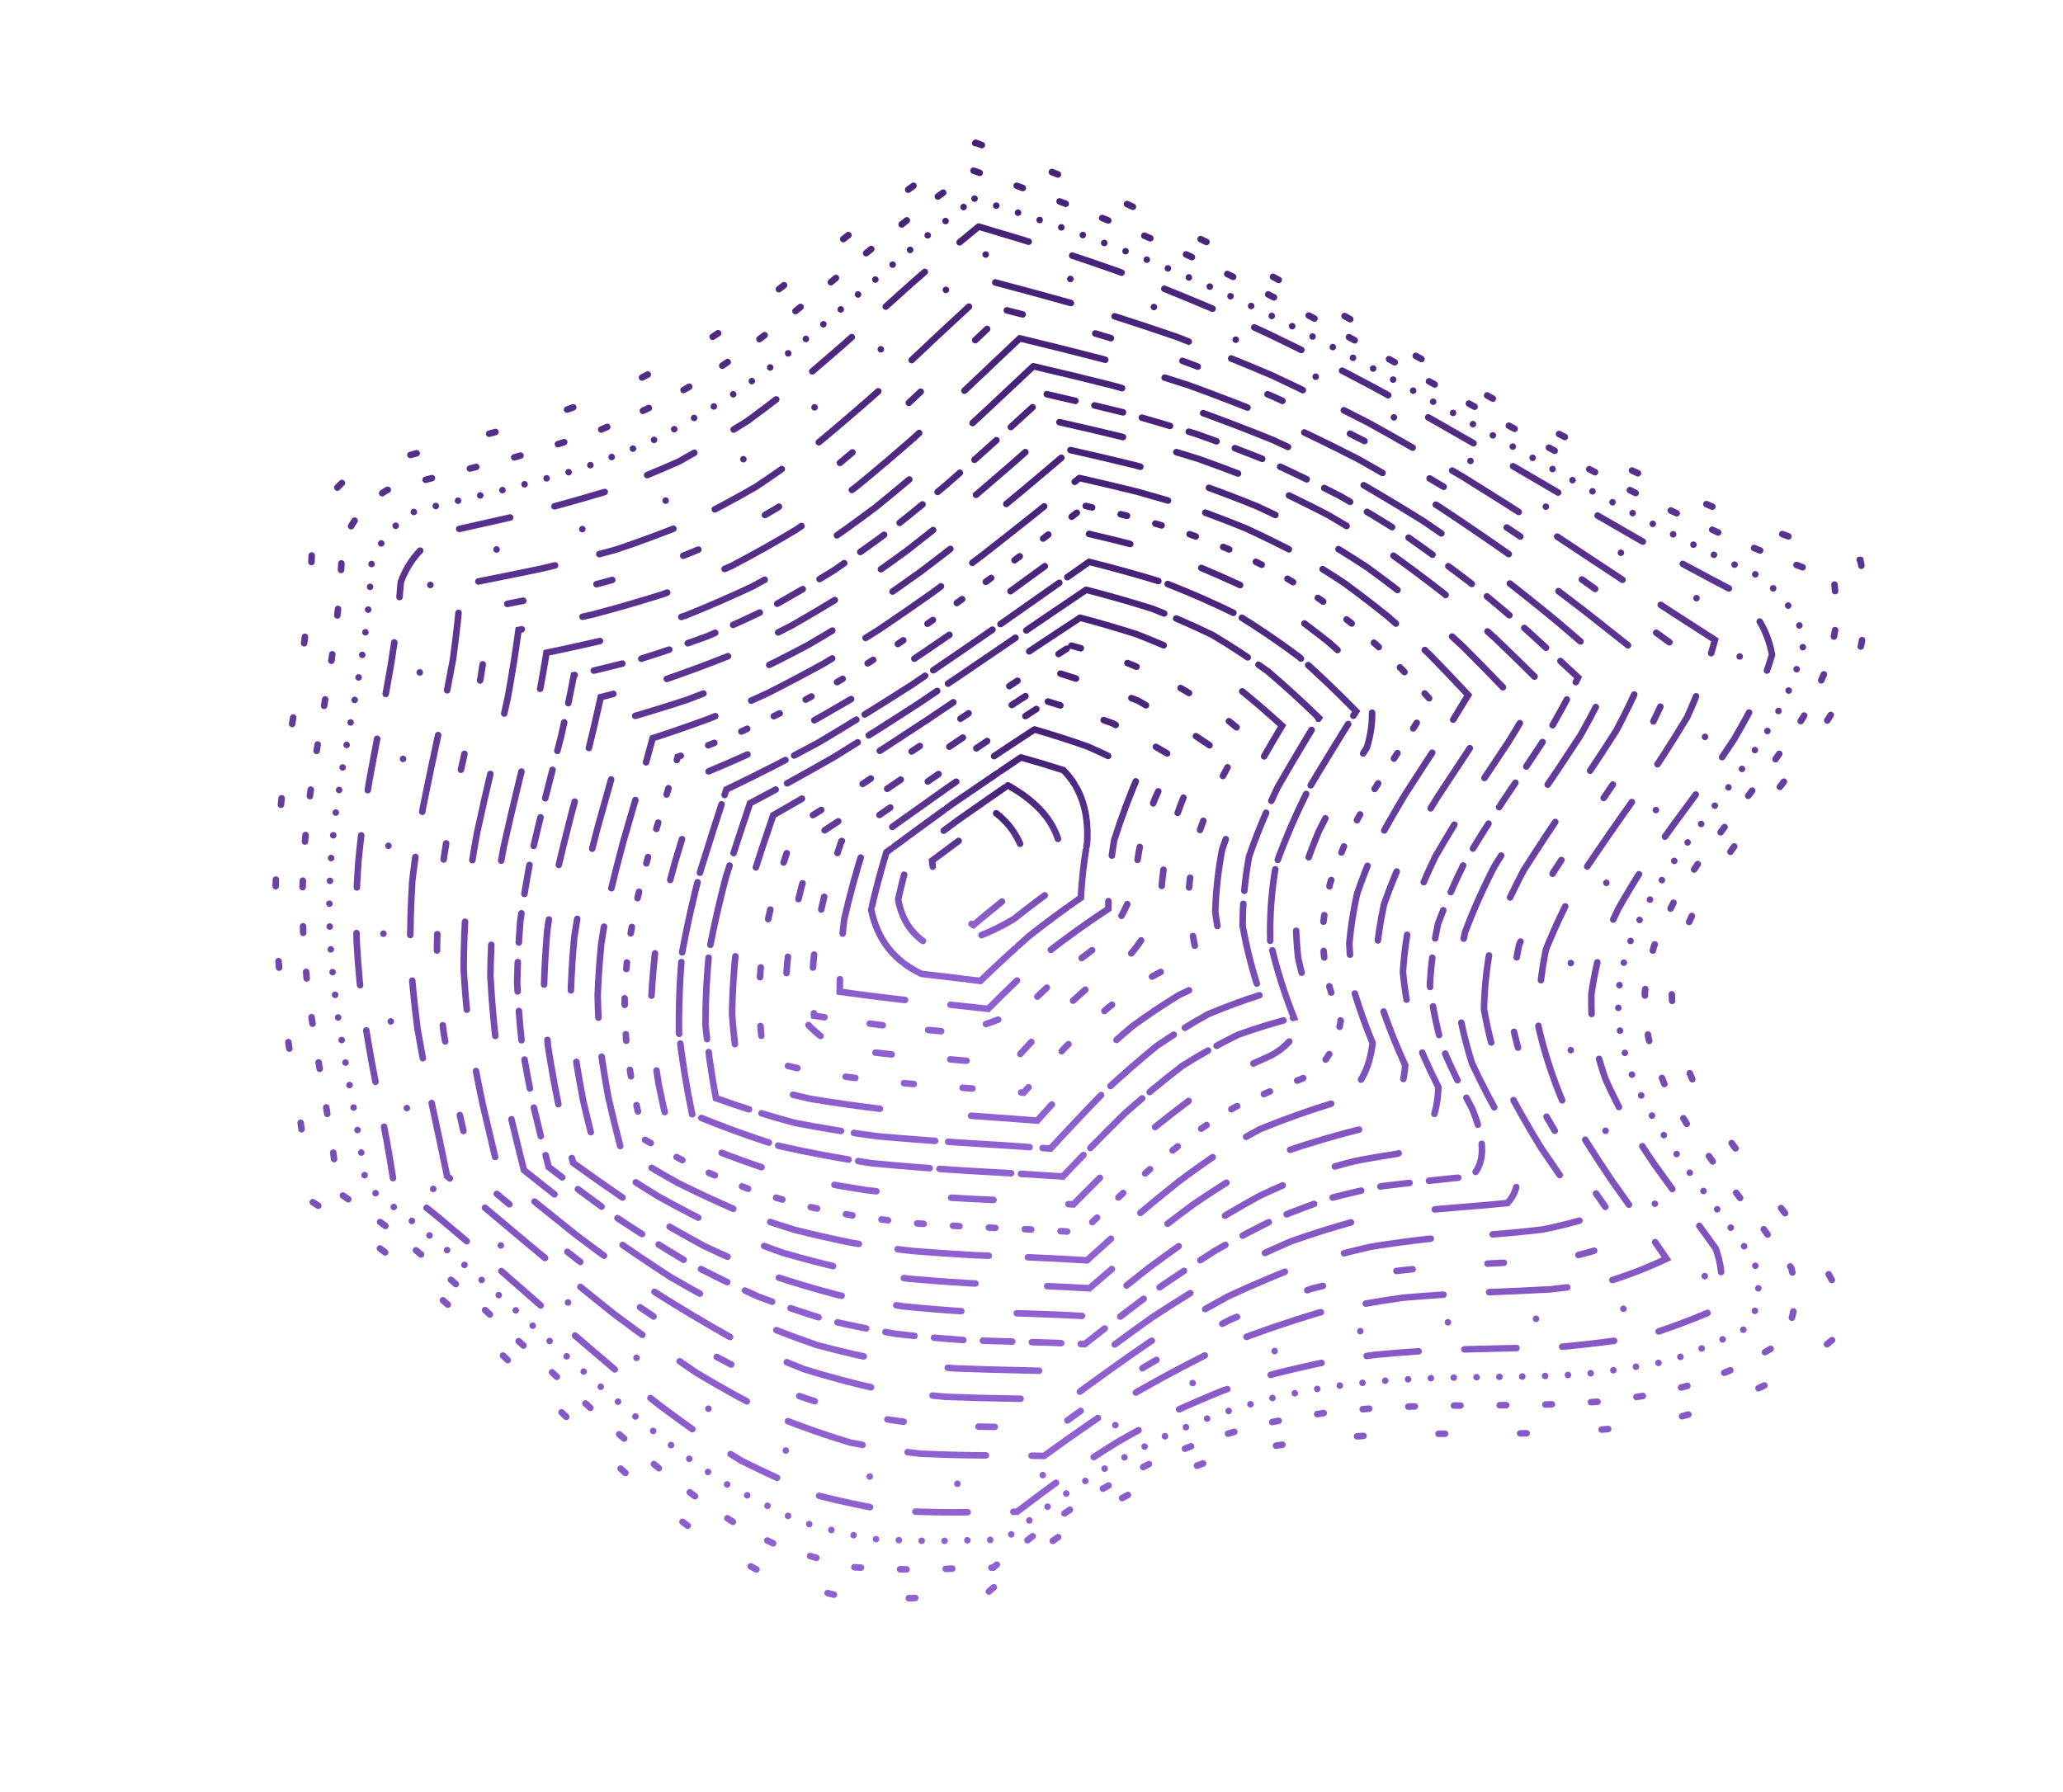 <?xml version="1.0" encoding="utf-8"?>
<svg width="632px" height="549px" viewBox="0 0 632 549" version="1.1" xmlns:xlink="http://www.w3.org/1999/xlink" xmlns="http://www.w3.org/2000/svg">
  <defs>
    <linearGradient gradientUnits="objectBoundingBox" x1="0.5" y1="0" x2="0.5" y2="1" id="gradient_1">
      <stop offset="0%" stop-color="#452277" />
      <stop offset="100%" stop-color="#9061D1" />
    </linearGradient>
    <path d="M632 0L632 0L632 549L0 549L0 0L632 0Z" id="path_1" />
    <clipPath id="clip_1">
      <use xlink:href="#path_1" />
    </clipPath>
  </defs>
  <g id="ccchaos (1)" clip-path="url(#clip_1)">
    <path d="M632 0L632 0L632 549L0 549L0 0L632 0Z" id="ccchaos-(1)" fill="none" stroke="none" />
    <g id="Group" transform="translate(84.435 43.742)">
      <path d="M214.477 0C218.675 1.569 222.922 3.17 227.22 4.804C231.628 6.515 236.091 8.276 240.61 10.088C245.255 12.009 249.964 13.995 254.735 16.044C259.633 18.231 264.6 20.491 269.635 22.825C274.807 25.304 280.044 27.862 285.348 30.497C290.783 33.283 296.284 36.14 301.851 39.068C307.539 42.129 313.288 45.249 319.097 48.429C325.017 51.714 330.986 55.039 337.006 58.407C343.121 61.838 349.272 65.29 355.46 68.762C361.723 72.244 368.011 75.719 374.326 79.186C380.677 82.613 387.039 86.008 393.412 89.37C399.795 92.641 406.173 95.855 412.546 99.012C418.892 102.032 425.217 104.973 431.522 107.837C437.763 110.527 443.967 113.128 450.134 115.64C456.201 117.964 462.216 120.19 468.178 122.317C474.013 124.257 479.778 126.101 485.471 127.848C486.477 132.716 487.125 137.582 487.414 142.445C486.977 147.308 486.187 152.171 485.044 157.035C483.227 161.902 481.11 166.768 478.693 171.631C475.759 176.494 472.623 181.358 469.284 186.221C465.66 191.089 461.958 195.954 458.176 200.817C454.379 205.681 450.645 210.544 446.974 215.407C443.556 220.275 440.328 225.14 437.289 230.004C434.74 234.867 432.483 239.732 430.518 244.6C429.207 249.463 428.248 254.327 427.643 259.19C427.764 264.053 428.243 268.918 429.081 273.786C430.608 278.65 432.454 283.513 434.618 288.376C437.336 293.239 440.283 298.105 443.459 302.973C446.977 307.836 450.6 312.699 454.329 317.562C458.132 322.43 461.905 327.296 465.65 332.159C469.199 337.022 472.583 341.885 475.801 346.748C478.577 351.616 481.078 356.482 483.306 361.345C479.256 364.923 475.114 368.361 470.879 371.659C466.461 374.656 461.95 377.49 457.347 380.162C452.57 382.5 447.706 384.668 442.755 386.668C437.636 388.333 432.441 389.84 427.169 391.19C421.744 392.233 416.251 393.139 410.689 393.907C405.007 394.434 399.269 394.861 393.475 395.191C387.577 395.36 381.638 395.477 375.661 395.541C369.615 395.545 363.542 395.552 357.443 395.561C351.308 395.616 345.159 395.726 338.997 395.891C332.83 396.216 326.668 396.646 320.511 397.181C314.37 397.963 308.247 398.892 302.143 399.967C296.092 401.367 290.067 402.943 284.068 404.695C278.148 406.814 272.268 409.122 266.427 411.62C260.676 414.493 254.975 417.553 249.324 420.802C243.773 424.402 238.277 428.167 232.837 432.097C227.512 436.325 222.245 440.68 217.037 445.163C209.463 445.356 201.945 445.621 194.482 445.96C187.093 445.964 179.685 445.706 172.259 445.184C164.691 443.35 157.049 441.023 149.334 438.205C145.373 436.178 141.378 433.966 137.349 431.569C133.247 428.81 129.107 425.88 124.931 422.778C120.67 419.347 116.372 415.765 112.038 412.031C107.619 408.033 103.161 403.924 98.663 399.706C94.081 395.31 89.465 390.847 84.814 386.318C80.09 381.711 75.332 377.09 70.539 372.455C65.683 367.844 60.798 363.273 55.885 358.744C50.923 354.338 45.938 350.017 40.93 345.781C35.89 341.759 30.836 337.861 25.77 334.087C20.677 330.592 15.579 327.245 10.475 324.047C10.059 319.491 9.588 314.934 9.061 310.377C8.456 305.82 7.821 301.264 7.157 296.707C6.452 292.155 5.741 287.6 5.024 283.044C4.324 278.487 3.642 273.93 2.978 269.374C2.383 264.817 1.828 260.26 1.311 255.704C0.906 251.147 0.558 246.593 0.269 242.04C0.111 237.484 0.021 232.927 0 228.37C0.116 223.814 0.298 219.257 0.545 214.7C0.914 210.143 1.338 205.589 1.817 201.037C2.391 196.48 2.999 191.924 3.642 187.367C4.332 182.81 5.035 178.253 5.751 173.697C6.462 169.145 7.157 164.59 7.837 160.033C8.469 155.477 9.059 150.92 9.606 146.363C10.065 141.807 10.465 137.25 10.807 132.693C11.023 128.141 11.171 123.587 11.25 119.03C13.498 111.33 18.141 105.12 25.177 100.398C29.854 98.957 34.502 97.573 39.121 96.247C43.671 95.002 48.187 93.787 52.669 92.603C61.407 90.278 70.044 87.913 78.581 85.507C86.813 82.716 94.971 79.745 103.056 76.592C110.94 72.704 118.79 68.572 126.605 64.199C130.497 61.724 134.39 59.173 138.282 56.547C142.195 53.775 146.118 50.936 150.053 48.031C154.024 45.011 158.018 41.944 162.037 38.828C166.113 35.63 170.224 32.407 174.369 29.159C178.582 25.874 182.843 22.584 187.151 19.291C191.543 16.006 195.988 12.737 200.486 9.484C207.454 4.721 212.118 1.56 214.477 0" id="Shape" fill="none" stroke="url(#gradient_1)" stroke-width="2" stroke-linecap="round" stroke-dasharray="2 23" />
      <path d="M213.806 8.558C218.087 10.04 222.424 11.554 226.817 13.101C231.315 14.716 235.87 16.378 240.484 18.09C245.208 19.901 249.996 21.775 254.846 23.71C259.813 25.773 264.84 27.907 269.927 30.113C275.131 32.46 280.395 34.877 285.719 37.366C291.149 40.002 296.634 42.705 302.175 45.478C307.81 48.383 313.496 51.347 319.231 54.372C325.046 57.505 330.897 60.683 336.785 63.904C342.736 67.198 348.714 70.517 354.718 73.861C360.759 77.237 366.815 80.614 372.888 83.99C378.966 87.348 385.046 90.686 391.129 94.002C397.191 97.251 403.237 100.453 409.267 103.61C415.256 106.657 421.212 109.638 427.137 112.552C432.988 115.32 438.795 118.008 444.557 120.615C450.213 123.049 455.812 125.394 461.352 127.649C466.766 129.717 472.109 131.698 477.381 133.592C477.934 138.282 478.155 142.973 478.045 147.667C477.281 152.361 476.199 157.055 474.798 161.749C472.823 166.443 470.587 171.137 468.091 175.831C465.163 180.525 462.066 185.219 458.8 189.913C455.314 194.607 451.772 199.301 448.175 203.995C444.599 208.689 441.089 213.38 437.644 218.07C434.447 222.764 431.43 227.458 428.591 232.152C426.21 236.845 424.096 241.539 422.247 246.233C420.999 250.927 420.067 255.621 419.451 260.315C419.498 265.009 419.872 269.703 420.572 274.397C421.91 279.091 423.543 283.785 425.47 288.479C427.919 293.173 430.59 297.867 433.481 302.561C436.72 307.255 440.075 311.949 443.546 316.643C447.132 321.337 450.719 326.028 454.305 330.718C457.771 335.412 461.115 340.105 464.338 344.799C466.571 353.391 465.431 361.045 460.918 367.761C456.878 370.287 452.757 372.659 448.554 374.878C444.188 376.79 439.74 378.549 435.211 380.155C430.529 381.468 425.768 382.644 420.928 383.682C415.951 384.469 410.903 385.144 405.784 385.707C400.538 386.082 395.234 386.379 389.873 386.599C384.401 386.713 378.881 386.793 373.314 386.839C367.663 386.871 361.978 386.919 356.258 386.983C350.481 387.12 344.682 387.322 338.863 387.587C333.006 388.022 327.142 388.562 321.269 389.207C315.397 390.099 309.525 391.13 303.652 392.302C297.806 393.779 291.973 395.42 286.154 397.222C280.382 399.363 274.636 401.678 268.916 404.167C263.26 406.999 257.637 410 252.049 413.171C246.546 416.661 241.084 420.301 235.665 424.089C230.335 428.142 225.055 432.312 219.825 436.599C212.784 436.723 205.758 436.917 198.748 437.182C191.696 437.178 184.597 436.949 177.45 436.496C170.082 434.899 162.624 432.868 155.077 430.402C151.185 428.609 147.259 426.651 143.298 424.528C139.259 422.071 135.18 419.452 131.061 416.67C126.863 413.578 122.629 410.339 118.358 406.953C114.008 403.307 109.62 399.546 105.196 395.671C100.693 391.595 96.159 387.445 91.593 383.223C86.963 378.881 82.302 374.509 77.61 370.108C72.859 365.684 68.088 361.272 63.295 356.871C58.455 352.543 53.599 348.272 48.727 344.058C43.829 339.996 38.918 336.029 33.994 332.159C29.059 328.508 24.119 324.981 19.173 321.577C18.668 317.185 18.117 312.79 17.522 308.394C16.859 303.997 16.169 299.603 15.452 295.211C14.71 290.814 13.965 286.42 13.217 282.028C12.5 277.632 11.808 273.235 11.139 268.838C10.539 264.446 9.986 260.052 9.48 255.656C9.08 251.264 8.74 246.869 8.461 242.473C8.319 238.076 8.242 233.682 8.232 229.29C8.358 224.893 8.55 220.499 8.809 216.107C9.193 211.71 9.633 207.316 10.128 202.924C10.712 198.528 11.336 194.131 12 189.734C12.711 185.342 13.438 180.948 14.181 176.552C14.923 172.16 15.655 167.765 16.377 163.369C17.056 158.977 17.699 154.582 18.304 150.186C18.82 145.789 19.284 141.395 19.695 137.003C19.984 132.606 20.208 128.212 20.366 123.82C22.652 116.496 27.229 110.697 34.096 106.424C38.642 105.184 43.16 103.983 47.653 102.821C56.411 100.634 65.075 98.447 73.644 96.26C81.886 93.84 90.036 91.283 98.094 88.588C105.873 85.267 113.581 81.725 121.218 77.965C124.967 75.81 128.704 73.58 132.428 71.274C136.135 68.813 139.835 66.283 143.527 63.684C147.219 60.948 150.914 58.151 154.611 55.291C158.329 52.331 162.061 49.328 165.805 46.281C169.581 43.165 173.381 40.024 177.205 36.858C181.081 33.67 184.992 30.474 188.936 27.272C192.95 24.087 197.005 20.919 201.102 17.767C207.428 13.146 211.662 10.076 213.806 8.558" id="Shape" fill="none" stroke="url(#gradient_1)" stroke-width="2" stroke-linecap="round" stroke-dasharray="2 12" />
      <path d="M214.114 17.115C218.474 18.515 222.888 19.942 227.354 21.397C231.926 22.921 236.55 24.488 241.226 26.098C246.009 27.809 250.843 29.575 255.731 31.396C260.724 33.34 265.767 35.349 270.859 37.421C276.052 39.626 281.293 41.902 286.58 44.249C291.958 46.734 297.374 49.284 302.831 51.901C308.366 54.646 313.935 57.451 319.539 60.315C325.196 63.288 330.876 66.31 336.579 69.38C342.325 72.528 348.082 75.707 353.849 78.919C359.637 82.167 365.422 85.427 371.205 88.698C376.983 91.974 382.75 95.236 388.506 98.484C394.221 101.686 399.914 104.857 405.586 107.995C411.195 111.047 416.767 114.046 422.302 116.992C427.753 119.81 433.157 122.562 438.513 125.247C443.759 127.777 448.944 130.227 454.068 132.597C461.573 138.074 466.342 144.705 468.375 152.492C467.327 157.007 466.003 161.525 464.401 166.045C462.295 170.561 459.972 175.076 457.434 179.592C454.532 184.107 451.498 188.623 448.333 193.138C444.994 197.658 441.623 202.176 438.221 206.692C434.855 211.207 431.561 215.723 428.338 220.238C425.362 224.754 422.555 229.272 419.917 233.792C417.694 238.307 415.714 242.823 413.976 247.338C412.786 251.854 411.882 256.369 411.266 260.885C411.245 265.405 411.524 269.923 412.104 274.438C413.262 278.954 414.692 283.469 416.393 287.985C418.589 292.5 420.994 297.018 423.606 301.538C426.566 306.054 429.649 310.569 432.857 315.085C436.217 319.6 439.598 324.116 443 328.631C446.345 333.147 449.607 337.665 452.789 342.185C455.29 350.273 454.561 357.282 450.6 363.212C443.006 366.954 435.19 370.287 427.153 373.21C418.395 374.898 409.428 376.282 400.254 377.362C395.44 377.623 390.568 377.829 385.639 377.98C380.593 378.067 375.498 378.14 370.352 378.199C365.112 378.277 359.832 378.382 354.513 378.515C349.119 378.744 343.697 379.043 338.246 379.414C332.737 379.958 327.213 380.606 321.672 381.356C316.105 382.349 310.528 383.472 304.94 384.725C299.352 386.267 293.764 387.96 288.176 389.804C282.615 391.959 277.064 394.271 271.523 396.742C266.019 399.523 260.539 402.458 255.083 405.546C249.679 408.918 244.305 412.427 238.959 416.073C233.687 419.958 228.452 423.947 223.254 428.042C216.623 428.096 209.977 428.222 203.314 428.419C196.505 428.401 189.626 428.195 182.68 427.801C175.454 426.415 168.128 424.647 160.702 422.497C152.912 418.905 145.012 414.859 137.002 410.357C132.862 407.594 128.686 404.689 124.472 401.642C120.191 398.343 115.875 394.925 111.524 391.389C107.106 387.651 102.655 383.829 98.173 379.922C93.639 375.877 89.078 371.785 84.49 367.645C79.856 363.445 75.203 359.236 70.531 355.018C65.823 350.822 61.101 346.659 56.367 342.528C51.611 338.493 46.847 334.524 42.075 330.622C37.298 326.884 32.519 323.244 27.737 319.703C27.152 315.467 26.531 311.23 25.872 306.994C25.151 302.757 24.411 298.521 23.653 294.285C22.884 290.048 22.117 285.812 21.354 281.575C20.627 277.339 19.929 273.102 19.26 268.866C18.67 264.625 18.125 260.386 17.625 256.15C17.24 251.913 16.916 247.677 16.653 243.44C16.521 239.204 16.458 234.967 16.464 230.731C16.606 226.495 16.811 222.256 17.08 218.015C17.475 213.778 17.922 209.542 18.423 205.305C19.023 201.069 19.66 196.833 20.335 192.596C21.061 188.36 21.807 184.123 22.57 179.887C23.339 175.646 24.103 171.407 24.861 167.171C25.578 162.934 26.265 158.698 26.923 154.461C27.497 150.225 28.024 145.988 28.503 141.752C28.861 137.515 29.162 133.277 29.404 129.036C31.747 122.063 36.269 116.635 42.968 112.751C51.716 110.656 60.382 108.594 68.967 106.568C77.251 104.431 85.441 102.194 93.536 99.856C101.315 97.02 109.009 93.989 116.62 90.763C123.962 86.82 131.243 82.656 138.463 78.274C142.008 75.831 145.542 73.323 149.065 70.752C152.573 68.058 156.075 65.308 159.572 62.504C163.069 59.608 166.572 56.673 170.079 53.699C173.597 50.666 177.131 47.612 180.681 44.538C184.257 41.44 187.857 38.341 191.48 35.239C195.156 32.155 198.861 29.088 202.595 26.036C208.331 21.562 212.17 18.588 214.114 17.115" id="Shape" fill="none" stroke="url(#gradient_1)" stroke-width="2" stroke-linecap="round" stroke-dasharray="0 7" />
      <path d="M215.378 25.686C219.802 26.999 224.27 28.34 228.784 29.708C233.392 31.14 238.048 32.613 242.751 34.127C247.544 35.733 252.381 37.392 257.263 39.102C262.235 40.923 267.246 42.808 272.297 44.757C277.427 46.825 282.594 48.962 287.797 51.167C293.064 53.495 298.362 55.891 303.692 58.352C309.069 60.937 314.467 63.579 319.887 66.278C325.338 69.092 330.802 71.953 336.279 74.863C341.772 77.855 347.268 80.881 352.767 83.942C358.254 87.058 363.734 90.192 369.206 93.344C374.647 96.51 380.069 99.673 385.473 102.835C390.829 105.973 396.153 109.091 401.446 112.188C406.671 115.217 411.853 118.209 416.994 121.164C422.044 124.015 427.045 126.808 431.996 129.543C436.836 132.151 441.618 134.69 446.342 137.161C453.057 142.724 457.086 149.296 458.429 156.877C457.139 161.209 455.611 165.542 453.847 169.874C451.656 174.207 449.286 178.539 446.737 182.872C443.888 187.204 440.936 191.537 437.881 195.869C434.705 200.202 431.514 204.535 428.306 208.867C425.157 213.2 422.081 217.534 419.079 221.871C416.314 226.204 413.705 230.536 411.25 234.869C409.18 239.202 407.335 243.534 405.712 247.867C404.575 252.199 403.698 256.532 403.082 260.864C403.003 265.197 403.195 269.529 403.658 273.862C404.654 278.194 405.897 282.527 407.387 286.859C409.336 291.192 411.485 295.524 413.834 299.857C416.52 304.189 419.332 308.522 422.271 312.855C425.389 317.187 428.549 321.52 431.751 325.852C434.948 330.185 438.094 334.517 441.191 338.85C443.867 346.44 443.464 352.824 439.983 358.003C433.052 360.977 425.926 363.598 418.605 365.867C410.631 367.116 402.468 368.13 394.115 368.907C385.157 369.196 376.032 369.438 366.742 369.635C361.917 369.772 357.051 369.948 352.142 370.163C347.15 370.488 342.12 370.886 337.053 371.357C331.924 372.007 326.768 372.76 321.585 373.615C316.361 374.695 311.118 375.9 305.856 377.232C300.569 378.828 295.273 380.562 289.969 382.433C284.661 384.593 279.355 386.894 274.051 389.337C268.763 392.059 263.483 394.921 258.211 397.922C252.971 401.175 247.749 404.551 242.546 408.051C237.39 411.761 232.257 415.57 227.149 419.477C220.813 419.468 214.432 419.527 208.007 419.656C201.36 419.628 194.632 419.438 187.822 419.086C180.691 417.892 173.455 416.362 166.113 414.495C158.413 411.352 150.606 407.799 142.69 403.838C138.608 401.381 134.492 398.794 130.342 396.076C126.123 393.111 121.879 390.032 117.607 386.839C113.273 383.44 108.912 379.951 104.525 376.374C100.096 372.641 95.643 368.848 91.166 364.996C86.653 361.057 82.123 357.09 77.578 353.096C73.007 349.084 68.424 345.079 63.832 341.08C59.224 337.136 54.613 333.232 49.999 329.366C45.38 325.614 40.761 321.934 36.142 318.324C35.495 314.243 34.81 310.162 34.089 306.081C33.325 302 32.551 297.919 31.766 293.839C30.976 289.758 30.196 285.677 29.427 281.596C28.701 277.51 28.006 273.427 27.342 269.346C26.763 265.265 26.233 261.184 25.754 257.104C25.385 253.023 25.08 248.942 24.838 244.861C24.722 240.775 24.674 236.692 24.695 232.611C24.843 228.53 25.059 224.449 25.343 220.369C25.744 216.288 26.199 212.204 26.71 208.119C27.316 204.038 27.958 199.957 28.637 195.876C29.375 191.795 30.133 187.715 30.913 183.634C31.703 179.548 32.49 175.465 33.275 171.384C34.028 167.303 34.755 163.222 35.455 159.141C36.087 155.06 36.672 150.977 37.209 146.892C37.646 142.811 38.023 138.73 38.339 134.649C40.74 128.002 45.212 122.898 51.753 119.339C60.253 117.454 68.677 115.562 77.025 113.664C85.094 111.55 93.073 109.317 100.962 106.966C108.546 104.074 116.043 100.991 123.453 97.715C130.584 93.753 137.642 89.583 144.625 85.205C151.414 80.191 158.158 75.014 164.857 69.675C168.17 66.848 171.48 63.986 174.787 61.09C178.09 58.144 181.397 55.179 184.71 52.196C188.033 49.2 191.37 46.201 194.719 43.199C198.095 40.221 201.492 37.257 204.91 34.306C210.129 29.978 213.619 27.105 215.378 25.686" id="Shape" fill="none" stroke="url(#gradient_1)" stroke-width="2" stroke-linecap="round" stroke-dasharray="16 14" />
      <path d="M217.534 34.244C226.509 36.76 235.639 39.4 244.924 42.163C254.509 45.27 264.229 48.584 274.083 52.107C284.163 56.105 294.328 60.346 304.577 64.83C314.941 69.785 325.333 74.957 335.75 80.346C346.141 86.083 356.487 91.942 366.789 97.921C376.917 104.019 386.924 110.111 396.809 116.196C406.389 122.111 415.782 127.88 424.988 133.503C433.768 138.709 442.316 143.657 450.632 148.347C449.025 156.632 446.542 164.92 443.182 173.209C438.405 181.495 433.167 189.782 427.469 198.072C421.449 206.358 415.577 214.645 409.852 222.935C405.017 231.22 400.88 239.508 397.441 247.798C395.75 256.083 395.021 264.371 395.253 272.661C397.38 280.946 400.351 289.234 404.164 297.524C409.262 305.809 414.737 314.097 420.588 322.386C426.587 330.672 432.349 338.959 437.873 347.249C432.027 350.534 425.968 353.38 419.695 355.786C412.98 357.401 406.031 358.689 398.847 359.65C391.2 360.148 383.329 360.528 375.234 360.789C366.713 361.05 357.996 361.436 349.085 361.949C339.837 362.946 330.444 364.293 320.906 365.991C311.136 368.548 301.288 371.593 291.36 375.125C281.332 379.682 271.289 384.741 261.229 390.305C251.202 396.787 241.219 403.659 231.28 410.92C225.166 410.828 218.959 410.828 212.66 410.92C206.145 410.915 199.504 410.734 192.736 410.377C185.705 409.44 178.535 408.117 171.225 406.411C163.641 403.803 155.922 400.706 148.07 397.119C139.964 392.549 131.746 387.516 123.414 382.022C114.892 375.713 106.292 369.083 97.612 362.134C88.817 354.745 79.985 347.252 71.116 339.653C62.215 332.085 53.317 324.651 44.422 317.349C42.942 309.494 41.401 301.639 39.8 293.784C38.236 285.924 36.772 278.066 35.408 270.211C34.386 262.356 33.591 254.5 33.022 246.645C32.959 238.79 33.154 230.935 33.607 223.079C34.528 215.224 35.634 207.369 36.925 199.513C38.457 191.654 40.029 183.796 41.641 175.941C43.163 168.085 44.561 160.23 45.836 152.375C46.736 144.52 47.4 136.664 47.827 128.809C56.243 127.025 64.585 125.263 72.854 123.525C80.938 121.686 88.925 119.725 96.814 117.644C104.477 115.205 112.025 112.543 119.456 109.656C126.655 106.266 133.742 102.61 140.715 98.69C147.477 94.261 154.145 89.601 160.718 84.711C167.143 79.431 173.513 74.007 179.828 68.44C186.074 62.703 192.315 56.938 198.551 51.146C208.02 42.65 214.348 37.016 217.534 34.244" id="Shape" fill="none" stroke="url(#gradient_1)" stroke-width="2" stroke-linecap="round" stroke-dasharray="0 27" />
      <path d="M220.473 42.801C229.384 45.153 238.422 47.621 247.586 50.206C256.976 53.107 266.462 56.199 276.042 59.484C285.764 63.204 295.534 67.154 305.351 71.336C315.205 75.961 325.046 80.797 334.873 85.843C344.616 91.246 354.286 96.784 363.882 102.457C373.272 108.295 382.529 114.158 391.65 120.046C400.451 125.847 409.07 131.547 417.507 137.147C425.533 142.422 433.344 147.487 440.938 152.341C438.842 160.237 435.998 168.136 432.406 176.037C427.656 183.938 422.553 191.839 417.096 199.74C411.45 207.641 405.973 215.542 400.664 223.443C396.198 231.339 392.367 239.238 389.17 247.139C387.542 255.04 386.776 262.941 386.871 270.842C388.677 278.739 391.255 286.637 394.605 294.539C399.176 302.44 404.146 310.341 409.512 318.242C415.169 326.138 420.699 334.037 426.102 341.938C420.714 344.5 415.153 346.689 409.417 348.505C403.303 349.686 396.988 350.623 390.473 351.319C383.548 351.699 376.417 352.023 369.08 352.293C361.354 352.668 353.438 353.199 345.333 353.885C336.885 355.08 328.287 356.612 319.539 358.483C310.533 361.164 301.422 364.291 292.205 367.864C282.836 372.357 273.416 377.298 263.947 382.687C254.435 388.9 244.929 395.456 235.428 402.355C229.424 402.218 223.312 402.163 217.092 402.191C210.625 402.159 204.031 401.982 197.31 401.662C190.327 400.857 183.212 399.72 175.965 398.251C168.46 396.005 160.836 393.324 153.094 390.209C145.131 386.206 137.076 381.772 128.928 376.909C120.622 371.268 112.254 365.298 103.822 358.998C95.311 352.2 86.774 345.246 78.21 338.136C69.641 330.921 61.085 323.755 52.543 316.636C50.984 309.087 49.388 301.538 47.755 293.99C46.202 286.441 44.767 278.892 43.45 271.343C42.481 263.799 41.736 256.253 41.214 248.704C41.188 241.155 41.409 233.606 41.878 226.058C42.8 218.509 43.906 210.96 45.196 203.411C46.728 195.863 48.311 188.314 49.944 180.765C51.519 173.216 52.993 165.668 54.368 158.119C55.4 150.57 56.219 143.021 56.825 135.473C64.956 133.871 73.025 132.243 81.03 130.587C88.883 128.752 96.643 126.773 104.312 124.65C111.78 122.143 119.143 119.412 126.4 116.457C133.431 113.016 140.351 109.331 147.161 105.401C153.755 101.005 160.249 96.4 166.643 91.587C172.857 86.436 179.001 81.158 185.073 75.755C191.03 70.21 196.952 64.649 202.84 59.072C211.646 50.892 217.524 45.469 220.473 42.801" id="Shape" fill="none" stroke="url(#gradient_1)" stroke-width="2" stroke-linecap="round" stroke-dasharray="24 14" />
      <path d="M224.012 51.359C232.766 53.555 241.614 55.858 250.556 58.27C259.647 60.964 268.795 63.837 278.001 66.889C287.281 70.343 296.569 74.007 305.864 77.882C315.134 82.178 324.363 86.678 333.554 91.381C342.612 96.436 351.576 101.636 360.445 106.98C369.088 112.524 377.591 118.12 385.955 123.765C393.997 129.406 401.862 134.983 409.552 140.496C416.867 145.78 423.982 150.902 430.898 155.861C428.406 163.364 425.291 170.869 421.552 178.377C416.886 185.88 411.959 193.383 406.771 200.886C401.499 208.394 396.411 215.899 391.508 223.402C387.4 230.905 383.866 238.408 380.906 245.911C379.342 253.418 378.544 260.924 378.513 268.427C380.019 275.93 382.228 283.435 385.141 290.943C389.212 298.446 393.686 305.949 398.563 313.452C403.83 320.955 409.065 328.46 414.268 335.967C409.281 337.903 404.156 339.538 398.895 340.874C393.323 341.725 387.579 342.404 381.665 342.912C375.403 343.242 368.959 343.571 362.334 343.9C355.35 344.413 348.195 345.104 340.869 345.973C333.206 347.359 325.396 349.068 317.438 351.099C309.201 353.876 300.848 357.058 292.379 360.645C283.721 365.06 274.988 369.87 266.183 375.077C257.271 381.011 248.334 387.251 239.37 393.798C233.408 393.61 227.33 393.505 221.137 393.482C214.701 393.418 208.136 393.24 201.442 392.947C194.506 392.251 187.446 391.277 180.262 390.023C172.857 388.093 165.347 385.787 157.731 383.106C149.942 379.633 142.074 375.768 134.126 371.508C126.058 366.512 117.944 361.192 109.786 355.546C101.576 349.37 93.354 343.004 85.123 336.448C76.901 329.672 68.701 322.876 60.522 316.059C58.905 308.822 57.278 301.584 55.64 294.346C54.123 287.109 52.733 279.869 51.468 272.627C50.563 265.389 49.875 258.151 49.407 250.914C49.412 243.676 49.659 236.436 50.149 229.194C51.071 221.956 52.169 214.718 53.444 207.481C54.971 200.239 56.553 192.999 58.191 185.761C59.803 178.523 61.336 171.283 62.789 164.041C63.953 156.804 64.922 149.566 65.696 142.328C73.538 140.828 81.328 139.263 89.065 137.634C96.67 135.763 104.198 133.732 111.651 131.54C118.919 128.956 126.092 126.151 133.17 123.127C140.043 119.645 146.808 115.937 153.465 112.003C159.912 107.652 166.258 103.118 172.504 98.401C178.556 93.387 184.523 88.266 190.406 83.036C196.141 77.697 201.819 72.347 207.438 66.985C215.733 59.134 221.258 53.925 224.012 51.359" id="Shape" fill="none" stroke="url(#gradient_1)" stroke-width="2" stroke-linecap="round" stroke-dasharray="5 23" />
      <path d="M227.97 59.923C236.465 61.964 245.019 64.103 253.63 66.34C262.33 68.842 271.052 71.505 279.794 74.328C288.542 77.512 297.274 80.893 305.991 84.471C314.623 88.442 323.194 92.605 331.705 96.96C340.053 101.659 348.295 106.508 356.432 111.509C364.327 116.733 372.085 122.029 379.706 127.395C387.021 132.817 394.17 138.215 401.154 143.591C407.795 148.825 414.26 153.937 420.549 158.929C417.752 166.029 414.45 173.132 410.642 180.237C406.107 187.342 401.388 194.444 396.485 201.545C391.592 208.65 386.895 215.752 382.392 222.853C378.626 229.958 375.374 237.06 372.635 244.161C371.139 251.266 370.323 258.369 370.186 265.469C371.419 272.574 373.288 279.677 375.795 286.777C379.376 293.882 383.361 300.985 387.748 308.085C392.593 315.19 397.481 322.293 402.41 329.393C397.781 330.816 393.043 332.01 388.198 332.975C383.1 333.588 377.868 334.099 372.501 334.506C366.834 334.844 361.014 335.229 355.042 335.659C348.753 336.327 342.31 337.184 335.711 338.232C328.806 339.792 321.756 341.656 314.562 343.825C307.099 346.68 299.513 349.896 291.802 353.474C283.881 357.788 275.871 362.452 267.771 367.466C259.523 373.121 251.225 379.046 242.878 385.24C236.921 385.011 230.849 384.858 224.66 384.78C218.235 384.689 211.694 384.508 205.037 384.238C198.153 383.634 191.164 382.797 184.07 381.727C176.786 380.084 169.418 378.117 161.966 375.825C154.366 372.837 146.711 369.498 139 365.806C131.195 361.432 123.364 356.745 115.506 351.744C107.622 346.209 99.735 340.458 91.845 334.492C83.993 328.238 76.164 321.904 68.359 315.49C66.71 308.563 65.078 301.639 63.461 294.717C61.997 287.79 60.667 280.864 59.471 273.937C58.634 267.015 58.01 260.091 57.599 253.164C57.646 246.238 57.917 239.314 58.413 232.392C59.329 225.465 60.417 218.539 61.675 211.612C63.176 204.69 64.746 197.766 66.384 190.839C68.022 183.913 69.596 176.986 71.108 170.06C72.382 163.138 73.486 156.213 74.418 149.287C81.965 147.823 89.468 146.26 96.925 144.6C104.277 142.665 111.564 140.558 118.784 138.279C125.852 135.608 132.833 132.728 139.727 129.639C146.437 126.13 153.049 122.416 159.564 118.495C165.879 114.203 172.094 109.752 178.208 105.14C184.128 100.277 189.956 95.327 195.691 90.29C201.263 85.157 206.761 80.019 212.186 74.877C220.102 67.36 225.363 62.376 227.97 59.923" id="Shape" fill="none" stroke="url(#gradient_1)" stroke-width="2" stroke-linecap="round" stroke-dasharray="27 19" />
      <path d="M232.126 68.481C240.257 70.375 248.418 72.356 256.608 74.424C264.824 76.734 273.034 79.189 281.24 81.787C289.403 84.715 297.525 87.822 305.604 91.106C313.562 94.753 321.448 98.58 329.264 102.587C336.89 106.929 344.408 111.42 351.819 116.059C358.987 120.94 366.023 125.909 372.927 130.964C379.548 136.125 386.018 141.294 392.338 146.473C398.352 151.583 404.209 156.618 409.907 161.578C406.905 168.275 403.5 174.973 399.693 181.671C395.337 188.364 390.86 195.06 386.263 201.757C381.749 208.455 377.43 215.153 373.307 221.851C369.867 228.549 366.887 235.246 364.364 241.944C362.942 248.642 362.118 255.34 361.891 262.038C362.871 268.735 364.422 275.433 366.544 282.131C369.667 288.824 373.178 295.52 377.075 302.218C381.615 312.777 381.715 320.332 377.375 324.884C372.704 325.356 367.924 325.777 363.037 326.147C357.907 326.55 352.651 327.028 347.268 327.581C341.617 328.414 335.829 329.443 329.904 330.67C323.705 332.385 317.377 334.384 310.92 336.667C304.2 339.573 297.364 342.8 290.412 346.35C283.233 350.546 275.96 355.05 268.592 359.863C261.05 365.234 253.437 370.838 245.753 376.676C239.791 376.415 233.716 376.225 227.528 376.106C221.129 375.983 214.627 375.79 208.023 375.53C201.224 375.004 194.335 374.288 187.356 373.382C180.231 371.991 173.036 370.323 165.774 368.379C158.406 365.835 150.995 362.98 143.543 359.815C136.038 356.026 128.517 351.946 120.981 347.572C113.444 342.677 105.915 337.557 98.394 332.214C90.921 326.522 83.477 320.714 76.061 314.79C74.418 308.183 72.806 301.579 71.226 294.978C69.836 288.371 68.582 281.765 67.466 275.159C66.708 268.552 66.152 261.946 65.799 255.34C65.878 248.734 66.173 242.127 66.684 235.521C67.585 228.919 68.651 222.315 69.883 215.709C71.358 209.103 72.904 202.496 74.521 195.89C76.164 189.284 77.765 182.677 79.324 176.071C80.688 169.469 81.907 162.865 82.982 156.259C90.218 154.768 97.423 153.16 104.596 151.435C111.685 149.403 118.719 147.201 125.697 144.826C132.544 142.077 139.319 139.13 146.024 135.987C152.56 132.465 159.011 128.759 165.379 124.87C171.562 120.656 177.65 116.306 183.643 111.818C189.453 107.114 195.169 102.34 200.794 97.496C206.24 92.582 211.607 87.671 216.895 82.762C224.542 75.584 229.619 70.823 232.126 68.481" id="Shape" fill="none" stroke="url(#gradient_1)" stroke-width="2" stroke-linecap="round" stroke-dasharray="28 26" />
      <path d="M236.25 77.045C243.934 78.793 251.618 80.621 259.302 82.528C266.965 84.651 274.599 86.904 282.204 89.288C289.73 91.964 297.198 94.801 304.608 97.797C311.881 101.128 319.07 104.623 326.175 108.283C333.09 112.264 339.898 116.388 346.597 120.656C353.064 125.177 359.411 129.797 365.636 134.519C371.603 139.373 377.436 144.263 383.134 149.191C388.564 154.118 393.862 159.006 399.029 163.856C395.906 170.147 392.469 176.437 388.72 182.728C384.58 189.018 380.375 195.309 376.103 201.6C371.958 207.89 368.011 214.181 364.261 220.472C361.133 226.762 358.413 233.05 356.1 239.337C354.747 245.627 353.917 251.918 353.612 258.208C354.37 264.499 355.634 270.79 357.404 277.08C360.085 283.371 363.137 289.662 366.56 295.952C370.594 305.752 370.576 312.667 366.505 316.698C357.641 317.548 348.501 318.548 339.084 319.696C334.007 320.698 328.814 321.892 323.505 323.279C317.964 325.132 312.305 327.245 306.528 329.62C300.524 332.548 294.407 335.762 288.176 339.261C281.735 343.324 275.194 347.654 268.553 352.252C261.738 357.335 254.841 362.621 247.863 368.111C241.89 367.819 235.823 367.592 229.661 367.432C223.309 367.281 216.873 367.08 210.353 366.828C203.675 366.366 196.929 365.748 190.114 364.975C183.177 363.809 176.194 362.409 169.163 360.775C162.063 358.63 154.937 356.212 147.785 353.522C140.602 350.287 133.418 346.783 126.234 343.008C119.061 338.74 111.909 334.249 104.778 329.537C97.699 324.45 90.655 319.218 83.645 313.843C82.028 307.561 80.464 301.282 78.953 295.005C77.647 288.728 76.48 282.449 75.453 276.168C74.773 269.891 74.289 263.612 73.999 257.33C74.12 251.053 74.439 244.774 74.955 238.492C75.84 232.216 76.88 225.939 78.076 219.662C79.508 213.38 81.017 207.101 82.602 200.824C84.235 194.543 85.844 188.264 87.429 181.987C88.862 175.71 90.176 169.431 91.371 163.149C98.292 161.589 105.189 159.899 112.062 158.078C118.866 155.941 125.628 153.638 132.349 151.167C138.964 148.344 145.521 145.343 152.02 142.164C158.377 138.641 164.657 134.96 170.861 131.122C176.907 127.004 182.867 122.772 188.739 118.426C194.443 113.901 200.057 109.32 205.582 104.681C210.933 99.991 216.202 95.311 221.39 90.64C228.858 83.809 233.811 79.278 236.25 77.045" id="Shape" fill="none" stroke="url(#gradient_1)" stroke-width="2" stroke-linecap="round" stroke-dasharray="9 6" />
      <path d="M240.12 85.61C247.273 87.216 254.406 88.894 261.522 90.647C268.574 92.587 275.584 94.641 282.551 96.809C289.414 99.243 296.211 101.821 302.941 104.543C309.519 107.563 316.011 110.733 322.415 114.055C328.635 117.674 334.755 121.43 340.774 125.323C346.583 129.468 352.279 133.718 357.862 138.073C363.218 142.598 368.459 147.175 373.583 151.805C378.486 156.49 383.276 161.168 387.953 165.839C384.783 171.723 381.383 177.606 377.754 183.49C373.862 189.373 369.944 195.256 365.999 201.14C362.228 207.023 358.644 212.907 355.247 218.79C352.414 224.674 349.941 230.557 347.829 236.441C346.555 242.324 345.73 248.207 345.356 254.091C345.915 259.974 346.921 265.858 348.374 271.741C350.644 277.625 353.259 283.508 356.219 289.392C355.782 300.513 351.55 307.321 343.524 309.814C339.284 310.437 334.968 311.175 330.576 312.031C326.004 313.193 321.343 314.543 316.592 316.08C311.642 318.047 306.594 320.248 301.448 322.682C296.103 325.61 290.657 328.787 285.111 332.214C279.376 336.13 273.543 340.275 267.612 344.648C261.514 349.439 255.331 354.407 249.063 359.554C243.122 359.238 237.097 358.98 230.988 358.778C224.731 358.604 218.406 358.394 212.012 358.147C205.503 357.735 198.943 357.2 192.333 356.541C185.639 355.567 178.914 354.398 172.157 353.034C165.358 351.241 158.548 349.217 151.727 346.961C144.902 344.23 138.084 341.258 131.274 338.047C124.496 334.382 117.742 330.503 111.011 326.408C104.343 321.938 97.713 317.311 91.119 312.525C89.56 306.582 88.069 300.639 86.647 294.696C85.436 288.749 84.369 282.804 83.448 276.861C82.853 270.918 82.442 264.975 82.215 259.032C82.368 253.089 82.705 247.144 83.227 241.196C84.085 235.253 85.094 229.31 86.252 223.367C87.637 217.425 89.099 211.482 90.637 205.539C92.243 199.591 93.841 193.646 95.432 187.703C96.912 181.76 98.3 175.817 99.595 169.874C106.179 168.209 112.749 166.409 119.306 164.474C125.815 162.232 132.291 159.83 138.732 157.268C145.099 154.39 151.417 151.35 157.684 148.148C163.835 144.652 169.926 141.02 175.957 137.25C181.85 133.247 187.67 129.15 193.416 124.959C199.004 120.627 204.513 116.248 209.943 111.824C215.209 107.368 220.397 102.924 225.505 98.491C232.847 92.017 237.719 87.723 240.12 85.61" id="Shape" fill="none" stroke="url(#gradient_1)" stroke-width="2" stroke-linecap="round" stroke-dasharray="20 17" />
      <path d="M243.51 94.167C250.077 95.636 256.61 97.171 263.109 98.772C269.524 100.538 275.884 102.407 282.188 104.379C288.376 106.575 294.496 108.899 300.548 111.351C306.441 114.068 312.255 116.923 317.991 119.915C323.547 123.173 329.011 126.563 334.383 130.086C339.571 133.851 344.659 137.721 349.646 141.697C354.439 145.851 359.137 150.076 363.74 154.372C368.153 158.759 372.477 163.167 376.711 167.596C373.573 173.072 370.273 178.551 366.813 184.032C363.189 189.508 359.576 194.986 355.974 200.467C352.561 205.944 349.327 211.422 346.273 216.903C343.718 222.379 341.48 227.858 339.558 233.339C338.362 238.82 337.554 244.298 337.132 249.774C337.512 255.255 338.281 260.734 339.439 266.21C341.33 271.691 343.534 277.169 346.052 282.646C345.262 293.008 341.119 299.441 333.625 301.943C325.693 303.865 317.569 306.239 309.253 309.066C304.835 311.121 300.337 313.383 295.76 315.853C291.015 318.754 286.185 321.87 281.272 325.2C276.189 328.952 271.025 332.9 265.78 337.045C260.366 341.542 254.872 346.19 249.3 350.989C243.433 350.655 237.5 350.374 231.502 350.145C225.392 349.944 219.233 349.72 213.023 349.473C206.73 349.102 200.405 348.638 194.048 348.08C187.638 347.261 181.213 346.286 174.772 345.156C168.315 343.674 161.858 342 155.401 340.133C148.96 337.855 142.534 335.37 136.125 332.68C129.763 329.583 123.427 326.287 117.117 322.791C110.876 318.939 104.672 314.925 98.505 310.748C97.03 305.143 95.632 299.541 94.31 293.941C93.215 288.342 92.259 282.742 91.442 277.142C90.937 271.542 90.6 265.942 90.431 260.343C90.616 254.743 90.969 249.141 91.49 243.536C92.327 237.937 93.299 232.337 94.405 226.737C95.732 221.137 97.138 215.537 98.624 209.938C100.188 204.338 101.757 198.738 103.332 193.138C104.838 187.538 106.273 181.939 107.637 176.339C113.873 174.555 120.104 172.633 126.329 170.574C132.522 168.236 138.692 165.75 144.839 163.115C150.927 160.2 156.981 157.147 163.001 153.953C168.926 150.504 174.803 146.94 180.633 143.262C186.348 139.396 192.004 135.452 197.603 131.431C203.064 127.299 208.455 123.136 213.774 118.941C218.951 114.723 224.057 110.521 229.092 106.334C236.339 100.222 241.145 96.166 243.51 94.167" id="Shape" fill="none" stroke="url(#gradient_1)" stroke-width="2" stroke-linecap="round" stroke-dasharray="22 22" />
      <path d="M246.251 102.725C252.192 104.065 258.09 105.463 263.947 106.918C269.703 108.514 275.405 110.2 281.05 111.975C286.57 113.947 292.021 116.031 297.403 118.227C302.649 120.652 307.816 123.198 312.903 125.865C317.838 128.779 322.691 131.813 327.463 134.965C332.071 138.341 336.598 141.823 341.043 145.41C345.325 149.179 349.528 153.027 353.651 156.952C357.622 161.001 361.522 165.089 365.351 169.216C362.312 174.294 359.166 179.372 355.911 184.45C352.582 189.529 349.285 194.607 346.02 199.685C342.955 204.759 340.058 209.835 337.33 214.913C335.044 219.991 333.032 225.069 331.294 230.148C330.173 235.226 329.383 240.304 328.924 245.382C329.151 250.461 329.712 255.539 330.607 260.617C332.145 265.695 333.967 270.774 336.074 275.852C334.889 285.569 330.773 291.725 323.726 294.319C316.485 296.529 309.106 299.166 301.59 302.231C297.64 304.345 293.63 306.642 289.559 309.121C285.351 311.971 281.077 315.005 276.737 318.221C272.255 321.794 267.702 325.532 263.078 329.434C258.312 333.639 253.474 337.971 248.566 342.432C242.83 342.08 237.05 341.778 231.225 341.526C225.321 341.306 219.386 341.071 213.418 340.819C207.399 340.481 201.36 340.069 195.304 339.584C189.226 338.902 183.146 338.097 177.063 337.168C170.985 335.956 164.915 334.583 158.853 333.051C152.828 331.184 146.821 329.139 140.833 326.916C134.898 324.34 128.994 321.59 123.122 318.667C117.318 315.405 111.551 311.987 105.821 308.414C104.451 303.167 103.169 297.919 101.973 292.672C100.999 287.424 100.156 282.177 99.445 276.929C99.029 271.677 98.768 266.427 98.663 261.18C98.874 255.932 99.24 250.685 99.761 245.437C100.562 240.19 101.491 234.942 102.55 229.695C103.809 224.447 105.146 219.2 106.563 213.952C108.075 208.705 109.599 203.455 111.137 198.203C112.638 192.955 114.092 187.708 115.498 182.46C121.376 180.552 127.251 178.514 133.123 176.346C138.979 173.925 144.823 171.375 150.653 168.694C156.446 165.761 162.213 162.714 167.954 159.553C173.626 156.181 179.262 152.716 184.86 149.156C190.374 145.442 195.838 141.667 201.253 137.833C206.561 133.917 211.812 129.978 217.005 126.016C222.072 122.05 227.078 118.099 232.023 114.165C239.17 108.418 243.913 104.605 246.251 102.725" id="Shape" fill="none" stroke="url(#gradient_1)" stroke-width="2" stroke-linecap="round" stroke-dasharray="28 12" />
      <path d="M248.178 111.289C253.482 112.502 258.738 113.762 263.947 115.07C269.05 116.507 274.098 118.019 279.091 119.606C283.968 121.363 288.782 123.216 293.532 125.165C298.157 127.311 302.712 129.564 307.199 131.925C311.555 134.5 315.842 137.181 320.061 139.968C324.142 142.964 328.155 146.059 332.1 149.253C335.919 152.629 339.674 156.083 343.366 159.615C346.942 163.289 350.46 167.015 353.92 170.794C351.034 175.474 348.085 180.157 345.072 184.841C342.044 189.522 339.065 194.204 336.137 198.889C333.414 203.569 330.841 208.252 328.419 212.936C326.386 217.617 324.587 222.299 323.023 226.984C321.98 231.664 321.217 236.347 320.732 241.032C320.827 245.716 321.209 250.399 321.878 255.079C323.094 259.764 324.566 264.446 326.294 269.127C324.703 278.29 320.579 284.245 313.922 286.99C307.276 289.46 300.54 292.326 293.714 295.588C290.175 297.734 286.588 300.035 282.954 302.492C279.225 305.269 275.441 308.197 271.602 311.276C267.657 314.657 263.655 318.175 259.594 321.831C255.423 325.738 251.188 329.752 246.891 333.874C241.361 333.513 235.802 333.195 230.214 332.92C224.579 332.682 218.927 332.438 213.26 332.186C207.567 331.875 201.871 331.509 196.173 331.088C190.469 330.516 184.773 329.848 179.085 329.084C173.418 328.101 167.767 326.989 162.132 325.749C156.538 324.239 150.969 322.581 145.423 320.774C139.935 318.669 134.479 316.416 129.054 314.014C123.698 311.31 118.376 308.465 113.089 305.477C111.846 300.591 110.695 295.705 109.636 290.819C108.788 285.928 108.064 281.04 107.464 276.154C107.137 271.263 106.95 266.375 106.903 261.489C107.14 256.603 107.516 251.714 108.033 246.824C108.796 241.937 109.678 237.051 110.679 232.165C111.864 227.275 113.125 222.386 114.463 217.5C115.901 212.614 117.362 207.728 118.848 202.842C120.328 197.951 121.776 193.063 123.193 188.177C128.691 186.15 134.192 184.009 139.696 181.753C145.199 179.274 150.698 176.682 156.191 173.978C161.658 171.068 167.109 168.063 172.544 164.961C177.937 161.69 183.301 158.345 188.636 154.928C193.908 151.387 199.146 147.802 204.349 144.174C209.469 140.487 214.543 136.786 219.573 133.071C224.502 129.356 229.379 125.659 234.203 121.981C241.219 116.61 245.877 113.046 248.178 111.289" id="Shape" fill="none" stroke="url(#gradient_1)" stroke-width="2" stroke-linecap="round" stroke-dasharray="2 9" />
      <path d="M249.19 119.847C253.856 120.936 258.475 122.068 263.046 123.244C267.523 124.529 271.95 125.874 276.326 127.279C284.695 130.632 292.898 134.24 300.935 138.101C304.758 140.352 308.527 142.694 312.24 145.128C315.847 147.754 319.4 150.467 322.897 153.267C326.294 156.241 329.643 159.295 332.945 162.428C336.379 169.543 336.832 177.167 334.304 185.301C331.592 189.597 328.938 193.893 326.341 198.189C323.939 202.48 321.672 206.774 319.539 211.07C317.748 215.361 316.153 219.655 314.752 223.951C313.788 228.242 313.059 232.536 312.563 236.832C312.548 241.123 312.774 245.417 313.243 249.713C314.175 254.004 315.328 258.298 316.703 262.594C314.718 271.259 310.57 277.055 304.261 279.983C298.141 282.678 291.968 285.725 285.743 289.124C279.27 293.809 272.692 298.887 266.009 304.359C262.538 307.534 259.023 310.821 255.462 314.22C251.812 317.83 248.118 321.526 244.379 325.31C239.122 324.948 233.851 324.624 228.563 324.335C223.265 324.079 217.958 323.825 212.644 323.574C207.33 323.276 202.021 322.942 196.718 322.572C191.435 322.091 186.163 321.54 180.902 320.918C175.678 320.122 170.471 319.23 165.284 318.242C160.144 317.034 155.03 315.709 149.942 314.268C144.912 312.585 139.914 310.775 134.948 308.84C130.045 306.648 125.176 304.334 120.341 301.895C119.24 297.375 118.231 292.855 117.315 288.335C116.599 283.819 115.996 279.301 115.506 274.781C115.264 270.261 115.148 265.741 115.158 261.221C115.416 256.701 115.796 252.181 116.296 247.661C117.023 243.141 117.855 238.621 118.792 234.1C119.898 229.58 121.078 225.06 122.332 220.54C123.68 216.025 125.062 211.507 126.479 206.987C127.906 202.467 129.32 197.947 130.721 193.426C135.83 191.308 140.944 189.089 146.063 186.77C151.193 184.267 156.323 181.671 161.452 178.981C166.566 176.126 171.675 173.193 176.778 170.183C181.855 167.04 186.914 163.842 191.954 160.589C196.952 157.245 201.927 153.866 206.877 150.453C211.765 147.008 216.621 143.554 221.445 140.091C226.195 136.637 230.906 133.203 235.578 129.79C242.409 124.799 246.946 121.485 249.19 119.847" id="Shape" fill="none" stroke="url(#gradient_1)" stroke-width="2" stroke-linecap="round" stroke-dasharray="13 23" />
      <path d="M249.229 128.411C257.25 130.429 265.098 132.625 272.771 134.999C280.087 137.849 287.223 140.983 294.18 144.401C300.779 148.445 307.215 152.81 313.488 157.494C319.46 162.797 325.304 168.369 331.018 174.211C326.099 182.035 321.301 189.858 316.624 197.681C312.674 205.504 309.296 213.325 306.488 221.144C305.103 228.967 304.505 236.791 304.695 244.614C306.438 252.432 308.866 260.253 311.979 268.077C306.212 269.536 300.492 271.284 294.82 273.32C289.169 276.078 283.491 279.249 277.788 282.831C271.979 287.278 266.085 292.155 260.107 297.462C253.914 303.556 247.594 309.984 241.147 316.746C231.325 316.087 221.503 315.497 211.68 314.975C201.927 314.367 192.231 313.603 182.593 312.683C173.107 311.26 163.722 309.508 154.437 307.426C145.368 304.576 136.42 301.314 127.593 297.64C125.876 289.35 124.538 281.063 123.58 272.778C123.474 264.488 123.804 256.198 124.567 247.908C126.116 239.618 127.98 231.328 130.16 223.038C132.736 214.748 135.38 206.458 138.092 198.168C147.519 193.653 156.97 188.831 166.445 183.702C175.936 178.048 185.4 172.194 194.838 166.141C204.181 159.837 213.45 153.484 222.646 147.084C231.631 140.752 240.492 134.528 249.229 128.411C249.229 128.411 249.229 128.411 249.229 128.411" id="Shape" fill="none" stroke="url(#gradient_1)" stroke-width="2" stroke-linecap="round" stroke-dasharray="22 3" />
      <path d="M248.305 136.975C255.183 138.755 261.919 140.679 268.513 142.747C274.823 145.208 280.992 147.901 287.023 150.824C292.785 154.26 298.428 157.968 303.953 161.948C309.261 166.464 314.486 171.231 319.626 176.25C315.26 183.323 311.049 190.393 306.994 197.462C303.597 204.535 300.671 211.607 298.217 218.68C296.922 225.753 296.263 232.824 296.242 239.892C297.485 246.965 299.313 254.036 301.725 261.104C296.316 262.806 290.962 264.78 285.664 267.027C280.429 269.914 275.197 273.143 269.967 276.717C264.705 280.999 259.402 285.624 254.056 290.593C248.584 296.192 243.033 302.057 237.403 308.188C228.402 307.534 219.438 306.944 210.511 306.417C201.684 305.85 192.926 305.18 184.236 304.407C175.714 303.277 167.285 301.904 158.948 300.289C150.822 298.098 142.8 295.582 134.885 292.741C133.478 285.21 132.409 277.68 131.677 270.149C131.693 262.619 132.08 255.088 132.838 247.558C134.266 240.027 135.972 232.497 137.958 224.966C140.328 217.436 142.787 209.906 145.336 202.375C153.926 197.864 162.553 193.115 171.217 188.129C179.923 182.758 188.626 177.242 197.326 171.583C205.985 165.759 214.603 159.915 223.183 154.049C231.636 148.262 240.01 142.571 248.305 136.975C248.305 136.975 248.305 136.975 248.305 136.975" id="Shape" fill="none" stroke="url(#gradient_1)" stroke-width="2" stroke-linecap="round" stroke-dasharray="25 4" />
      <path d="M246.448 145.533C252.289 147.084 258.019 148.754 263.639 150.543C269.048 152.638 274.354 154.916 279.557 157.378C284.571 160.251 289.503 163.346 294.354 166.663C299.068 170.428 303.726 174.413 308.329 178.617C304.537 184.949 300.911 191.283 297.451 197.619C294.565 203.956 292.063 210.292 289.946 216.629C288.75 222.96 288.058 229.294 287.868 235.631C288.69 241.967 289.993 248.304 291.779 254.64C286.733 256.552 281.748 258.707 276.824 261.104C271.989 264.042 267.175 267.26 262.383 270.76C257.606 274.818 252.818 279.146 248.02 283.744C243.165 288.831 238.267 294.124 233.326 299.624C225.253 298.983 217.229 298.402 209.255 297.88C201.403 297.345 193.624 296.748 185.919 296.089C178.371 295.193 170.911 294.129 163.538 292.898C156.344 291.242 149.242 289.346 142.232 287.209C141.131 280.443 140.328 273.679 139.822 266.917C139.938 260.15 140.365 253.386 141.102 246.624C142.408 239.858 143.954 233.094 145.739 226.332C147.872 219.57 150.111 212.806 152.454 206.04C160.191 201.634 167.967 197.054 175.783 192.301C183.662 187.273 191.554 182.151 199.459 176.936C207.364 171.624 215.257 166.308 223.135 160.987C230.951 155.754 238.722 150.602 246.448 145.533C246.448 145.533 246.448 145.533 246.448 145.533" id="Shape" fill="none" stroke="url(#gradient_1)" stroke-width="2" stroke-linecap="round" stroke-dasharray="27 28" />
      <path d="M243.778 154.091C248.692 155.426 253.524 156.856 258.275 158.38C262.883 160.132 267.42 162.028 271.886 164.069C276.231 166.425 280.526 168.955 284.771 171.659C288.932 174.724 293.061 177.97 297.159 181.396C293.946 187.01 290.894 192.621 288.002 198.23C285.585 203.844 283.478 209.455 281.682 215.064C280.592 220.677 279.889 226.289 279.573 231.898C280.047 237.511 280.903 243.125 282.141 248.738C277.49 250.806 272.898 253.08 268.363 255.559C263.918 258.474 259.507 261.605 255.13 264.954C250.796 268.738 246.472 272.725 242.159 276.916C237.84 281.472 233.506 286.189 229.155 291.066C222.072 290.453 215.043 289.888 208.07 289.371C201.224 288.872 194.445 288.339 187.736 287.772C181.163 287.054 174.669 286.226 168.254 285.288C161.982 284.062 155.788 282.669 149.673 281.109C148.868 275.111 148.309 269.115 147.999 263.122C148.204 257.129 148.662 251.135 149.373 245.142C150.548 239.149 151.922 233.156 153.497 227.162C155.382 221.169 157.376 215.176 159.477 209.183C166.34 204.978 173.244 200.657 180.191 196.219C187.201 191.603 194.237 186.93 201.3 182.199C208.389 177.423 215.483 172.658 222.582 167.905C233.19 160.964 240.255 156.36 243.778 154.091" id="Shape" fill="none" stroke="url(#gradient_1)" stroke-width="2" stroke-linecap="round" stroke-dasharray="3 15" />
      <path d="M240.429 162.655C248.466 165.144 256.363 167.893 264.121 170.904C271.526 175.081 278.87 179.665 286.154 184.656C283.505 189.556 280.998 194.456 278.633 199.356C276.658 204.251 274.917 209.148 273.411 214.048C272.442 218.948 271.757 223.848 271.357 228.748C269.83 237.17 266.14 244.383 260.289 250.385C256.255 253.19 252.255 256.159 248.289 259.293C244.381 262.747 240.494 266.35 236.629 270.101C232.789 274.118 228.953 278.254 225.118 282.509C219.062 281.932 213.058 281.394 207.106 280.896C201.266 280.429 195.483 279.947 189.758 279.448C184.154 278.871 178.614 278.226 173.136 277.513C164.889 273.45 159.253 267.221 156.23 258.826C156.499 253.606 156.97 248.384 157.644 243.159C158.682 237.939 159.88 232.717 161.239 227.492C162.872 222.272 164.599 217.049 166.421 211.825C172.404 207.927 178.422 203.956 184.473 199.911C190.598 195.767 196.749 191.592 202.927 187.387C209.147 183.174 215.38 178.976 221.627 174.795C231.028 168.696 237.295 164.65 240.429 162.655" id="Shape" fill="none" stroke="url(#gradient_1)" stroke-width="2" stroke-linecap="round" stroke-dasharray="5 18" />
      <path d="M236.597 171.213C243.265 173.248 249.856 175.47 256.371 177.876C262.717 181.106 269.04 184.629 275.339 188.444C273.227 192.64 271.233 196.835 269.358 201.03C267.778 205.225 266.372 209.421 265.14 213.616C264.292 217.811 263.649 222.006 263.212 226.202C261.522 233.563 257.998 240.016 252.642 245.561C249.04 248.178 245.469 250.911 241.93 253.762C238.454 256.836 235.001 260.013 231.573 263.294C223.983 268.312 215.62 271.366 206.482 272.455C201.637 272.02 196.836 271.586 192.081 271.151C182.895 270.076 173.85 268.85 164.944 267.473C164.644 263.021 164.499 258.568 164.51 254.111C164.826 249.66 165.292 245.209 165.908 240.757C166.803 236.301 167.825 231.847 168.973 227.396C170.337 222.94 171.788 218.486 173.326 214.035C178.414 210.535 183.535 206.996 188.691 203.418C193.906 199.795 199.146 196.16 204.412 192.514C209.727 188.881 215.059 185.267 220.41 181.671C228.5 176.419 233.895 172.933 236.597 171.213" id="Shape" fill="none" stroke="url(#gradient_1)" stroke-width="2" stroke-linecap="round" stroke-dasharray="4 14" />
      <path d="M232.481 179.777C237.948 181.351 243.37 183.089 248.747 184.992C254.077 187.33 259.407 189.929 264.737 192.788C261.693 199.783 259.073 206.776 256.876 213.767C255.712 220.762 255.12 227.757 255.099 234.752C248.652 238.971 242.322 243.504 236.107 248.354C230.098 253.784 224.165 259.46 218.309 265.38C210.33 264.492 202.485 263.66 194.774 262.882C187.327 262.063 180.009 261.146 172.82 260.13C172.836 252.755 173.289 245.378 174.179 237.998C175.865 230.619 177.876 223.239 180.215 215.86C188.663 209.794 197.208 203.702 205.85 197.585C214.656 191.542 223.533 185.605 232.481 179.777C232.481 179.777 232.481 179.777 232.481 179.777" id="Shape" fill="none" stroke="url(#gradient_1)" stroke-width="2" stroke-linecap="round" stroke-dasharray="24 14" />
      <path d="M228.318 188.334C232.668 189.538 237.008 190.842 241.337 192.246C246.746 197.699 249.169 205.122 248.605 214.515C247.61 220.119 246.97 225.724 246.685 231.328C241.324 235.043 236.047 238.95 230.854 243.049C225.808 247.491 220.829 252.082 215.915 256.822C209.821 256.058 203.815 255.34 197.895 254.667C189.468 250.71 184.32 244.149 182.45 234.986C183.778 229.121 185.334 223.255 187.119 217.39C193.787 212.454 200.523 207.527 207.328 202.608C217.798 195.435 224.794 190.677 228.318 188.334" id="Shape" fill="none" stroke="url(#gradient_1)" stroke-width="2" stroke-linecap="round" stroke-dasharray="19 1" />
      <path d="M224.336 196.899C233.553 202.041 238.885 208.348 240.334 215.819C239.544 220.037 238.946 224.255 238.54 228.473C234.375 231.493 230.256 234.611 226.185 237.827C218.09 242.699 209.863 245.595 201.505 246.515C195.496 243.541 191.899 238.646 190.714 231.829C191.694 227.46 192.813 223.091 194.071 218.722C198.985 215.002 203.944 211.299 208.947 207.611C216.621 202.231 221.75 198.66 224.336 196.899" id="Shape" fill="none" stroke="url(#gradient_1)" stroke-width="2" stroke-linecap="round" stroke-dasharray="23 19" />
      <path d="M220.75 205.456C226.785 210.086 230.085 216.972 230.648 226.113C224.945 230.5 219.325 235.029 213.79 239.7C206.137 235.596 201.908 229.018 201.102 219.964C210.883 212.671 217.432 207.835 220.75 205.456" id="Shape" fill="none" stroke="url(#gradient_1)" stroke-width="2" stroke-linecap="round" stroke-dasharray="12 22" />
    </g>
  </g>
</svg>